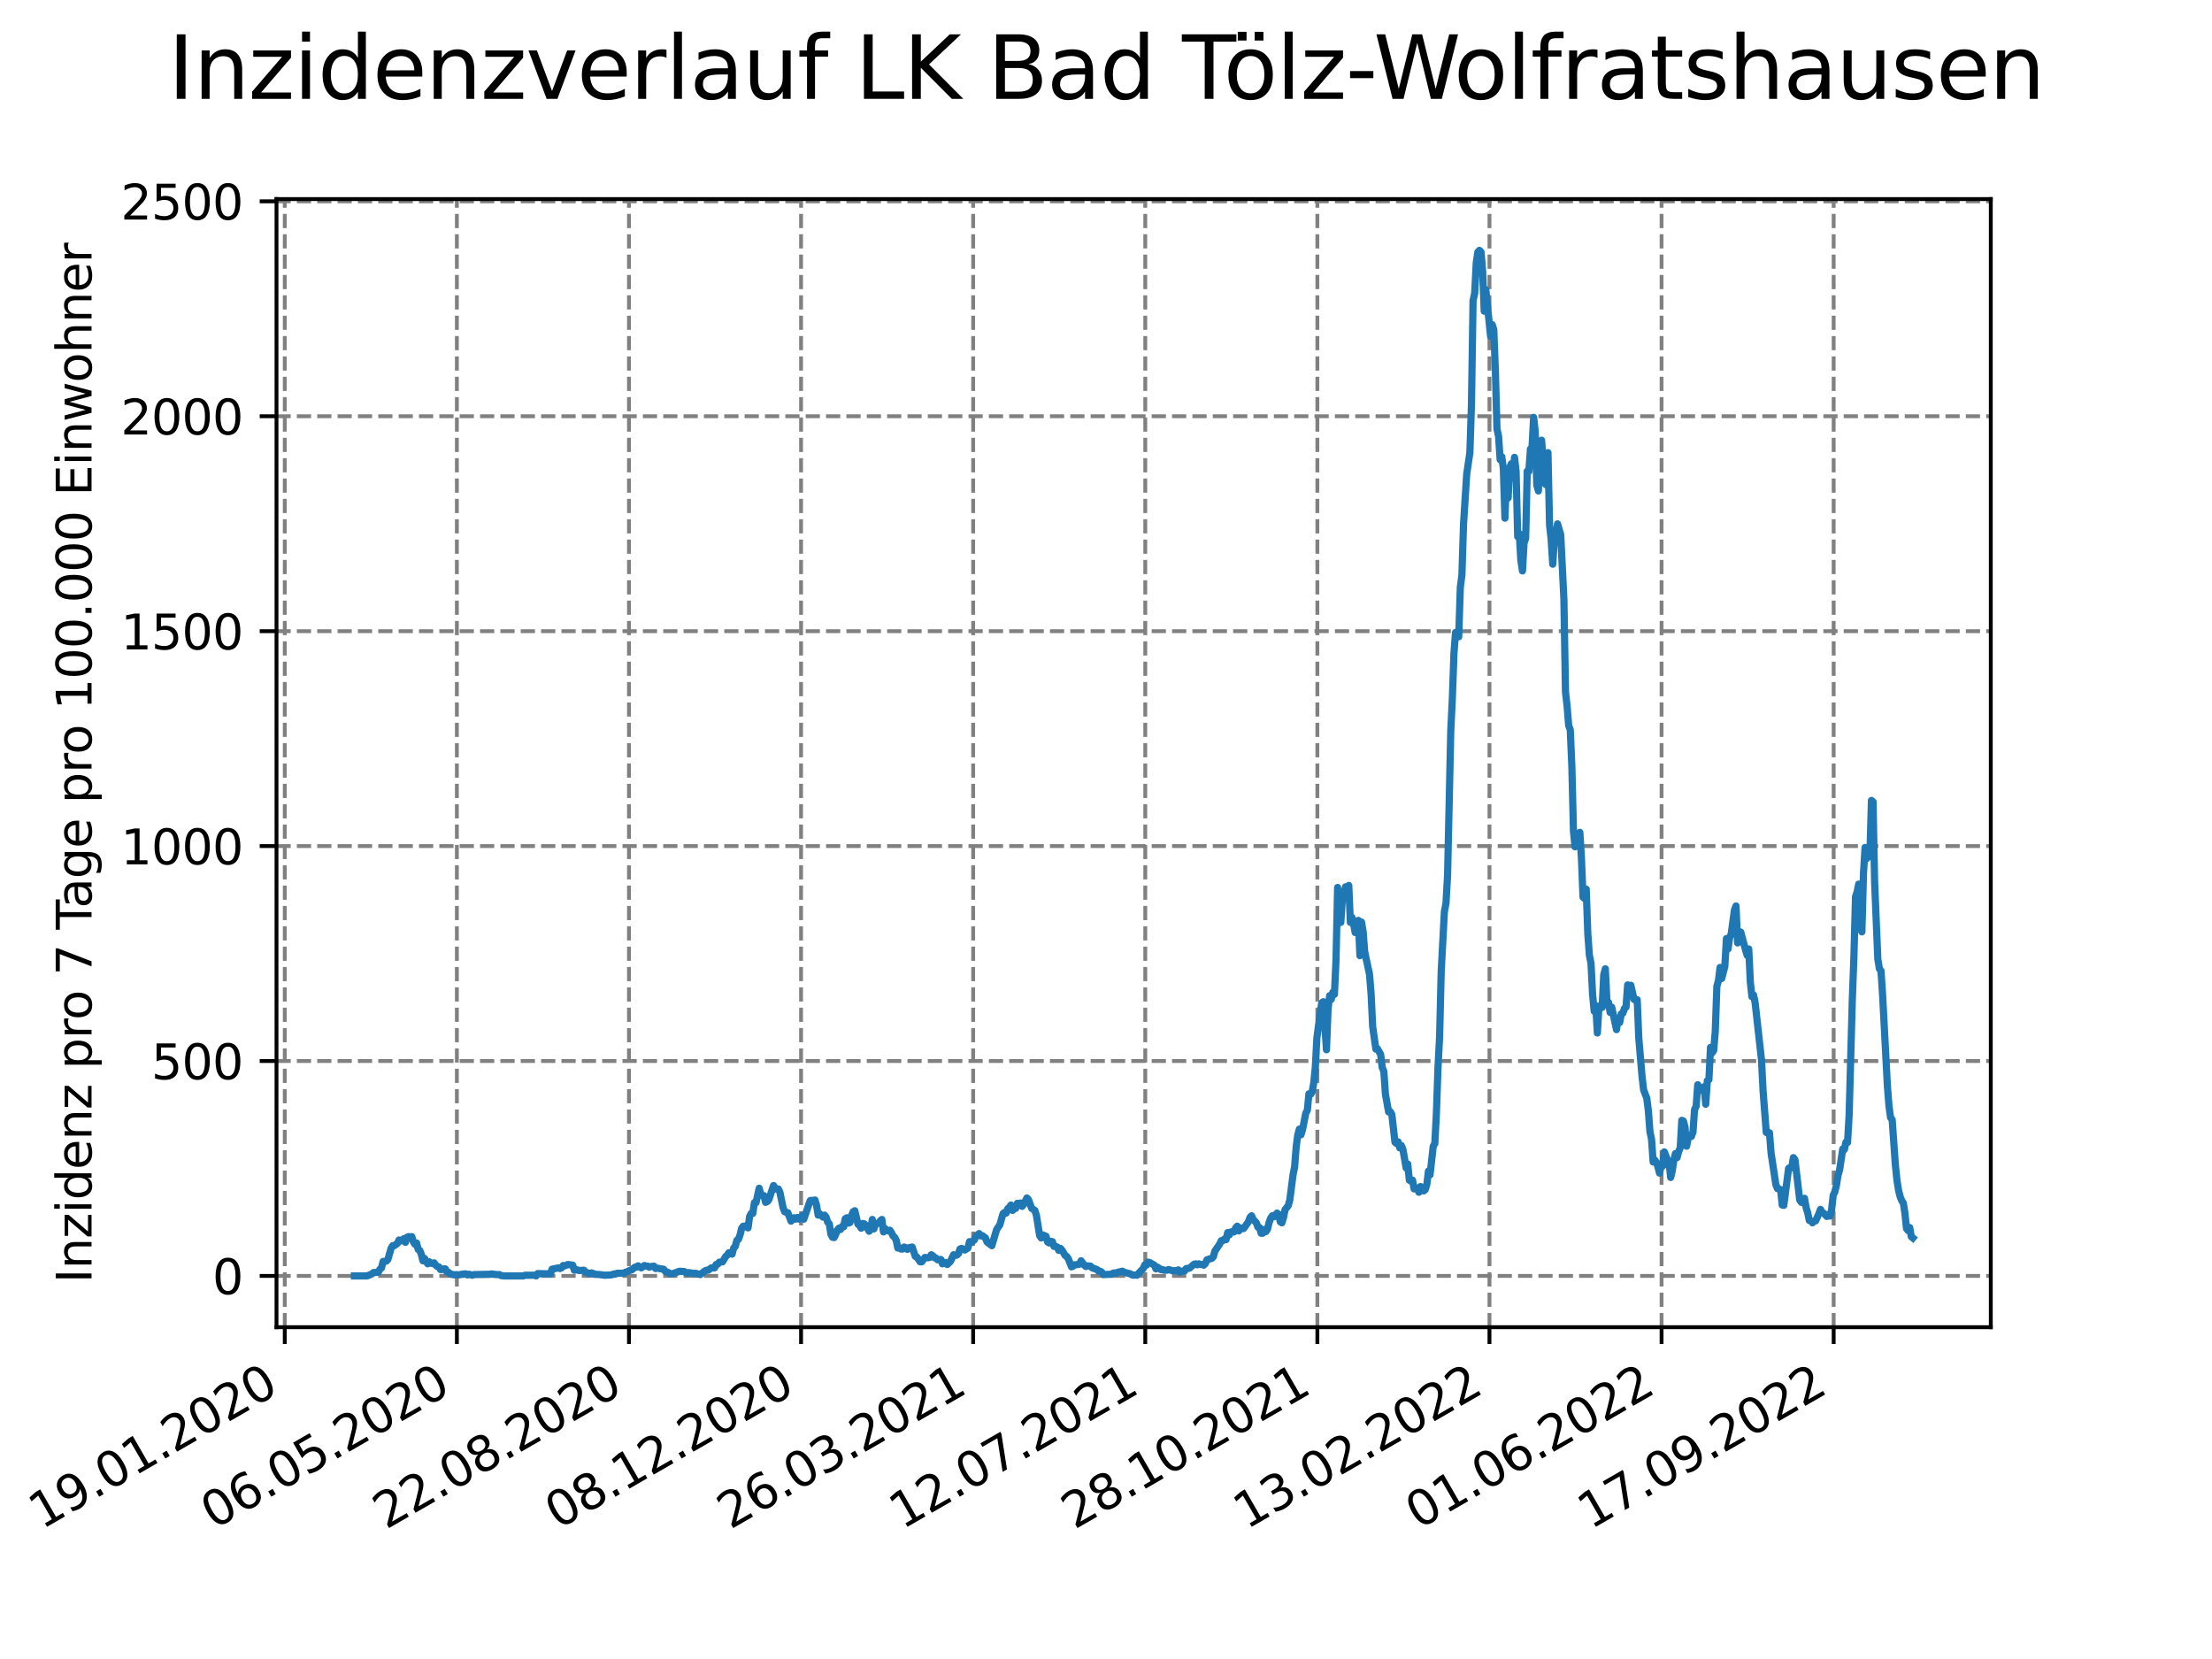 <?xml version="1.0" encoding="utf-8" standalone="no"?>
<!DOCTYPE svg PUBLIC "-//W3C//DTD SVG 1.1//EN"
  "http://www.w3.org/Graphics/SVG/1.1/DTD/svg11.dtd">
<svg xmlns:xlink="http://www.w3.org/1999/xlink" width="460.8pt" height="345.6pt" viewBox="0 0 460.8 345.6" xmlns="http://www.w3.org/2000/svg" version="1.1">
 <defs>
  <style type="text/css">*{stroke-linejoin: round; stroke-linecap: butt}</style>
 </defs>
 <g id="figure_1">
  <g id="patch_1">
   <path d="M 0 345.6 
L 460.8 345.6 
L 460.8 0 
L 0 0 
z
" style="fill: #ffffff"/>
  </g>
  <g id="axes_1">
   <g id="patch_2">
    <path d="M 57.6 276.48 
L 414.72 276.48 
L 414.72 41.472 
L 57.6 41.472 
z
" style="fill: #ffffff"/>
   </g>
   <g id="matplotlib.axis_1">
    <g id="xtick_1">
     <g id="line2d_1">
      <path d="M 59.323 276.48 
L 59.323 41.472 
" clip-path="url(#p0ad23a2f98)" style="fill: none; stroke-dasharray: 2.96,1.28; stroke-dashoffset: 0; stroke: #808080; stroke-width: 0.8"/>
     </g>
     <g id="line2d_2">
      <defs>
       <path id="mce2ed45aea" d="M 0 0 
L 0 3.5 
" style="stroke: #000000; stroke-width: 0.8"/>
      </defs>
      <g>
       <use xlink:href="#mce2ed45aea" x="59.323" y="276.48" style="stroke: #000000; stroke-width: 0.8"/>
      </g>
     </g>
     <g id="text_1">
      <!-- 19.01.2020 -->
      <g transform="translate(8.698 318.689) rotate(-30) scale(0.1 -0.1)">
       <defs>
        <path id="DejaVuSans-31" d="M 794 531 
L 1825 531 
L 1825 4091 
L 703 3866 
L 703 4441 
L 1819 4666 
L 2450 4666 
L 2450 531 
L 3481 531 
L 3481 0 
L 794 0 
L 794 531 
z
" transform="scale(0.016)"/>
        <path id="DejaVuSans-39" d="M 703 97 
L 703 672 
Q 941 559 1184 500 
Q 1428 441 1663 441 
Q 2288 441 2617 861 
Q 2947 1281 2994 2138 
Q 2813 1869 2534 1725 
Q 2256 1581 1919 1581 
Q 1219 1581 811 2004 
Q 403 2428 403 3163 
Q 403 3881 828 4315 
Q 1253 4750 1959 4750 
Q 2769 4750 3195 4129 
Q 3622 3509 3622 2328 
Q 3622 1225 3098 567 
Q 2575 -91 1691 -91 
Q 1453 -91 1209 -44 
Q 966 3 703 97 
z
M 1959 2075 
Q 2384 2075 2632 2365 
Q 2881 2656 2881 3163 
Q 2881 3666 2632 3958 
Q 2384 4250 1959 4250 
Q 1534 4250 1286 3958 
Q 1038 3666 1038 3163 
Q 1038 2656 1286 2365 
Q 1534 2075 1959 2075 
z
" transform="scale(0.016)"/>
        <path id="DejaVuSans-2e" d="M 684 794 
L 1344 794 
L 1344 0 
L 684 0 
L 684 794 
z
" transform="scale(0.016)"/>
        <path id="DejaVuSans-30" d="M 2034 4250 
Q 1547 4250 1301 3770 
Q 1056 3291 1056 2328 
Q 1056 1369 1301 889 
Q 1547 409 2034 409 
Q 2525 409 2770 889 
Q 3016 1369 3016 2328 
Q 3016 3291 2770 3770 
Q 2525 4250 2034 4250 
z
M 2034 4750 
Q 2819 4750 3233 4129 
Q 3647 3509 3647 2328 
Q 3647 1150 3233 529 
Q 2819 -91 2034 -91 
Q 1250 -91 836 529 
Q 422 1150 422 2328 
Q 422 3509 836 4129 
Q 1250 4750 2034 4750 
z
" transform="scale(0.016)"/>
        <path id="DejaVuSans-32" d="M 1228 531 
L 3431 531 
L 3431 0 
L 469 0 
L 469 531 
Q 828 903 1448 1529 
Q 2069 2156 2228 2338 
Q 2531 2678 2651 2914 
Q 2772 3150 2772 3378 
Q 2772 3750 2511 3984 
Q 2250 4219 1831 4219 
Q 1534 4219 1204 4116 
Q 875 4013 500 3803 
L 500 4441 
Q 881 4594 1212 4672 
Q 1544 4750 1819 4750 
Q 2544 4750 2975 4387 
Q 3406 4025 3406 3419 
Q 3406 3131 3298 2873 
Q 3191 2616 2906 2266 
Q 2828 2175 2409 1742 
Q 1991 1309 1228 531 
z
" transform="scale(0.016)"/>
       </defs>
       <use xlink:href="#DejaVuSans-31"/>
       <use xlink:href="#DejaVuSans-39" x="63.623"/>
       <use xlink:href="#DejaVuSans-2e" x="127.246"/>
       <use xlink:href="#DejaVuSans-30" x="159.033"/>
       <use xlink:href="#DejaVuSans-31" x="222.656"/>
       <use xlink:href="#DejaVuSans-2e" x="286.279"/>
       <use xlink:href="#DejaVuSans-32" x="318.066"/>
       <use xlink:href="#DejaVuSans-30" x="381.689"/>
       <use xlink:href="#DejaVuSans-32" x="445.312"/>
       <use xlink:href="#DejaVuSans-30" x="508.936"/>
      </g>
     </g>
    </g>
    <g id="xtick_2">
     <g id="line2d_3">
      <path d="M 95.175 276.48 
L 95.175 41.472 
" clip-path="url(#p0ad23a2f98)" style="fill: none; stroke-dasharray: 2.96,1.28; stroke-dashoffset: 0; stroke: #808080; stroke-width: 0.8"/>
     </g>
     <g id="line2d_4">
      <g>
       <use xlink:href="#mce2ed45aea" x="95.175" y="276.48" style="stroke: #000000; stroke-width: 0.8"/>
      </g>
     </g>
     <g id="text_2">
      <!-- 06.05.2020 -->
      <g transform="translate(44.55 318.689) rotate(-30) scale(0.1 -0.1)">
       <defs>
        <path id="DejaVuSans-36" d="M 2113 2584 
Q 1688 2584 1439 2293 
Q 1191 2003 1191 1497 
Q 1191 994 1439 701 
Q 1688 409 2113 409 
Q 2538 409 2786 701 
Q 3034 994 3034 1497 
Q 3034 2003 2786 2293 
Q 2538 2584 2113 2584 
z
M 3366 4563 
L 3366 3988 
Q 3128 4100 2886 4159 
Q 2644 4219 2406 4219 
Q 1781 4219 1451 3797 
Q 1122 3375 1075 2522 
Q 1259 2794 1537 2939 
Q 1816 3084 2150 3084 
Q 2853 3084 3261 2657 
Q 3669 2231 3669 1497 
Q 3669 778 3244 343 
Q 2819 -91 2113 -91 
Q 1303 -91 875 529 
Q 447 1150 447 2328 
Q 447 3434 972 4092 
Q 1497 4750 2381 4750 
Q 2619 4750 2861 4703 
Q 3103 4656 3366 4563 
z
" transform="scale(0.016)"/>
        <path id="DejaVuSans-35" d="M 691 4666 
L 3169 4666 
L 3169 4134 
L 1269 4134 
L 1269 2991 
Q 1406 3038 1543 3061 
Q 1681 3084 1819 3084 
Q 2600 3084 3056 2656 
Q 3513 2228 3513 1497 
Q 3513 744 3044 326 
Q 2575 -91 1722 -91 
Q 1428 -91 1123 -41 
Q 819 9 494 109 
L 494 744 
Q 775 591 1075 516 
Q 1375 441 1709 441 
Q 2250 441 2565 725 
Q 2881 1009 2881 1497 
Q 2881 1984 2565 2268 
Q 2250 2553 1709 2553 
Q 1456 2553 1204 2497 
Q 953 2441 691 2322 
L 691 4666 
z
" transform="scale(0.016)"/>
       </defs>
       <use xlink:href="#DejaVuSans-30"/>
       <use xlink:href="#DejaVuSans-36" x="63.623"/>
       <use xlink:href="#DejaVuSans-2e" x="127.246"/>
       <use xlink:href="#DejaVuSans-30" x="159.033"/>
       <use xlink:href="#DejaVuSans-35" x="222.656"/>
       <use xlink:href="#DejaVuSans-2e" x="286.279"/>
       <use xlink:href="#DejaVuSans-32" x="318.066"/>
       <use xlink:href="#DejaVuSans-30" x="381.689"/>
       <use xlink:href="#DejaVuSans-32" x="445.312"/>
       <use xlink:href="#DejaVuSans-30" x="508.936"/>
      </g>
     </g>
    </g>
    <g id="xtick_3">
     <g id="line2d_5">
      <path d="M 131.026 276.48 
L 131.026 41.472 
" clip-path="url(#p0ad23a2f98)" style="fill: none; stroke-dasharray: 2.96,1.28; stroke-dashoffset: 0; stroke: #808080; stroke-width: 0.8"/>
     </g>
     <g id="line2d_6">
      <g>
       <use xlink:href="#mce2ed45aea" x="131.026" y="276.48" style="stroke: #000000; stroke-width: 0.8"/>
      </g>
     </g>
     <g id="text_3">
      <!-- 22.08.2020 -->
      <g transform="translate(80.401 318.689) rotate(-30) scale(0.1 -0.1)">
       <defs>
        <path id="DejaVuSans-38" d="M 2034 2216 
Q 1584 2216 1326 1975 
Q 1069 1734 1069 1313 
Q 1069 891 1326 650 
Q 1584 409 2034 409 
Q 2484 409 2743 651 
Q 3003 894 3003 1313 
Q 3003 1734 2745 1975 
Q 2488 2216 2034 2216 
z
M 1403 2484 
Q 997 2584 770 2862 
Q 544 3141 544 3541 
Q 544 4100 942 4425 
Q 1341 4750 2034 4750 
Q 2731 4750 3128 4425 
Q 3525 4100 3525 3541 
Q 3525 3141 3298 2862 
Q 3072 2584 2669 2484 
Q 3125 2378 3379 2068 
Q 3634 1759 3634 1313 
Q 3634 634 3220 271 
Q 2806 -91 2034 -91 
Q 1263 -91 848 271 
Q 434 634 434 1313 
Q 434 1759 690 2068 
Q 947 2378 1403 2484 
z
M 1172 3481 
Q 1172 3119 1398 2916 
Q 1625 2713 2034 2713 
Q 2441 2713 2670 2916 
Q 2900 3119 2900 3481 
Q 2900 3844 2670 4047 
Q 2441 4250 2034 4250 
Q 1625 4250 1398 4047 
Q 1172 3844 1172 3481 
z
" transform="scale(0.016)"/>
       </defs>
       <use xlink:href="#DejaVuSans-32"/>
       <use xlink:href="#DejaVuSans-32" x="63.623"/>
       <use xlink:href="#DejaVuSans-2e" x="127.246"/>
       <use xlink:href="#DejaVuSans-30" x="159.033"/>
       <use xlink:href="#DejaVuSans-38" x="222.656"/>
       <use xlink:href="#DejaVuSans-2e" x="286.279"/>
       <use xlink:href="#DejaVuSans-32" x="318.066"/>
       <use xlink:href="#DejaVuSans-30" x="381.689"/>
       <use xlink:href="#DejaVuSans-32" x="445.312"/>
       <use xlink:href="#DejaVuSans-30" x="508.936"/>
      </g>
     </g>
    </g>
    <g id="xtick_4">
     <g id="line2d_7">
      <path d="M 166.878 276.48 
L 166.878 41.472 
" clip-path="url(#p0ad23a2f98)" style="fill: none; stroke-dasharray: 2.96,1.28; stroke-dashoffset: 0; stroke: #808080; stroke-width: 0.8"/>
     </g>
     <g id="line2d_8">
      <g>
       <use xlink:href="#mce2ed45aea" x="166.878" y="276.48" style="stroke: #000000; stroke-width: 0.8"/>
      </g>
     </g>
     <g id="text_4">
      <!-- 08.12.2020 -->
      <g transform="translate(116.252 318.689) rotate(-30) scale(0.1 -0.1)">
       <use xlink:href="#DejaVuSans-30"/>
       <use xlink:href="#DejaVuSans-38" x="63.623"/>
       <use xlink:href="#DejaVuSans-2e" x="127.246"/>
       <use xlink:href="#DejaVuSans-31" x="159.033"/>
       <use xlink:href="#DejaVuSans-32" x="222.656"/>
       <use xlink:href="#DejaVuSans-2e" x="286.279"/>
       <use xlink:href="#DejaVuSans-32" x="318.066"/>
       <use xlink:href="#DejaVuSans-30" x="381.689"/>
       <use xlink:href="#DejaVuSans-32" x="445.312"/>
       <use xlink:href="#DejaVuSans-30" x="508.936"/>
      </g>
     </g>
    </g>
    <g id="xtick_5">
     <g id="line2d_9">
      <path d="M 202.729 276.48 
L 202.729 41.472 
" clip-path="url(#p0ad23a2f98)" style="fill: none; stroke-dasharray: 2.96,1.28; stroke-dashoffset: 0; stroke: #808080; stroke-width: 0.8"/>
     </g>
     <g id="line2d_10">
      <g>
       <use xlink:href="#mce2ed45aea" x="202.729" y="276.48" style="stroke: #000000; stroke-width: 0.8"/>
      </g>
     </g>
     <g id="text_5">
      <!-- 26.03.2021 -->
      <g transform="translate(152.104 318.689) rotate(-30) scale(0.1 -0.1)">
       <defs>
        <path id="DejaVuSans-33" d="M 2597 2516 
Q 3050 2419 3304 2112 
Q 3559 1806 3559 1356 
Q 3559 666 3084 287 
Q 2609 -91 1734 -91 
Q 1441 -91 1130 -33 
Q 819 25 488 141 
L 488 750 
Q 750 597 1062 519 
Q 1375 441 1716 441 
Q 2309 441 2620 675 
Q 2931 909 2931 1356 
Q 2931 1769 2642 2001 
Q 2353 2234 1838 2234 
L 1294 2234 
L 1294 2753 
L 1863 2753 
Q 2328 2753 2575 2939 
Q 2822 3125 2822 3475 
Q 2822 3834 2567 4026 
Q 2313 4219 1838 4219 
Q 1578 4219 1281 4162 
Q 984 4106 628 3988 
L 628 4550 
Q 988 4650 1302 4700 
Q 1616 4750 1894 4750 
Q 2613 4750 3031 4423 
Q 3450 4097 3450 3541 
Q 3450 3153 3228 2886 
Q 3006 2619 2597 2516 
z
" transform="scale(0.016)"/>
       </defs>
       <use xlink:href="#DejaVuSans-32"/>
       <use xlink:href="#DejaVuSans-36" x="63.623"/>
       <use xlink:href="#DejaVuSans-2e" x="127.246"/>
       <use xlink:href="#DejaVuSans-30" x="159.033"/>
       <use xlink:href="#DejaVuSans-33" x="222.656"/>
       <use xlink:href="#DejaVuSans-2e" x="286.279"/>
       <use xlink:href="#DejaVuSans-32" x="318.066"/>
       <use xlink:href="#DejaVuSans-30" x="381.689"/>
       <use xlink:href="#DejaVuSans-32" x="445.312"/>
       <use xlink:href="#DejaVuSans-31" x="508.936"/>
      </g>
     </g>
    </g>
    <g id="xtick_6">
     <g id="line2d_11">
      <path d="M 238.581 276.48 
L 238.581 41.472 
" clip-path="url(#p0ad23a2f98)" style="fill: none; stroke-dasharray: 2.96,1.28; stroke-dashoffset: 0; stroke: #808080; stroke-width: 0.8"/>
     </g>
     <g id="line2d_12">
      <g>
       <use xlink:href="#mce2ed45aea" x="238.581" y="276.48" style="stroke: #000000; stroke-width: 0.8"/>
      </g>
     </g>
     <g id="text_6">
      <!-- 12.07.2021 -->
      <g transform="translate(187.955 318.689) rotate(-30) scale(0.1 -0.1)">
       <defs>
        <path id="DejaVuSans-37" d="M 525 4666 
L 3525 4666 
L 3525 4397 
L 1831 0 
L 1172 0 
L 2766 4134 
L 525 4134 
L 525 4666 
z
" transform="scale(0.016)"/>
       </defs>
       <use xlink:href="#DejaVuSans-31"/>
       <use xlink:href="#DejaVuSans-32" x="63.623"/>
       <use xlink:href="#DejaVuSans-2e" x="127.246"/>
       <use xlink:href="#DejaVuSans-30" x="159.033"/>
       <use xlink:href="#DejaVuSans-37" x="222.656"/>
       <use xlink:href="#DejaVuSans-2e" x="286.279"/>
       <use xlink:href="#DejaVuSans-32" x="318.066"/>
       <use xlink:href="#DejaVuSans-30" x="381.689"/>
       <use xlink:href="#DejaVuSans-32" x="445.312"/>
       <use xlink:href="#DejaVuSans-31" x="508.936"/>
      </g>
     </g>
    </g>
    <g id="xtick_7">
     <g id="line2d_13">
      <path d="M 274.432 276.48 
L 274.432 41.472 
" clip-path="url(#p0ad23a2f98)" style="fill: none; stroke-dasharray: 2.96,1.28; stroke-dashoffset: 0; stroke: #808080; stroke-width: 0.8"/>
     </g>
     <g id="line2d_14">
      <g>
       <use xlink:href="#mce2ed45aea" x="274.432" y="276.48" style="stroke: #000000; stroke-width: 0.8"/>
      </g>
     </g>
     <g id="text_7">
      <!-- 28.10.2021 -->
      <g transform="translate(223.807 318.689) rotate(-30) scale(0.1 -0.1)">
       <use xlink:href="#DejaVuSans-32"/>
       <use xlink:href="#DejaVuSans-38" x="63.623"/>
       <use xlink:href="#DejaVuSans-2e" x="127.246"/>
       <use xlink:href="#DejaVuSans-31" x="159.033"/>
       <use xlink:href="#DejaVuSans-30" x="222.656"/>
       <use xlink:href="#DejaVuSans-2e" x="286.279"/>
       <use xlink:href="#DejaVuSans-32" x="318.066"/>
       <use xlink:href="#DejaVuSans-30" x="381.689"/>
       <use xlink:href="#DejaVuSans-32" x="445.312"/>
       <use xlink:href="#DejaVuSans-31" x="508.936"/>
      </g>
     </g>
    </g>
    <g id="xtick_8">
     <g id="line2d_15">
      <path d="M 310.283 276.48 
L 310.283 41.472 
" clip-path="url(#p0ad23a2f98)" style="fill: none; stroke-dasharray: 2.96,1.28; stroke-dashoffset: 0; stroke: #808080; stroke-width: 0.8"/>
     </g>
     <g id="line2d_16">
      <g>
       <use xlink:href="#mce2ed45aea" x="310.283" y="276.48" style="stroke: #000000; stroke-width: 0.8"/>
      </g>
     </g>
     <g id="text_8">
      <!-- 13.02.2022 -->
      <g transform="translate(259.658 318.689) rotate(-30) scale(0.1 -0.1)">
       <use xlink:href="#DejaVuSans-31"/>
       <use xlink:href="#DejaVuSans-33" x="63.623"/>
       <use xlink:href="#DejaVuSans-2e" x="127.246"/>
       <use xlink:href="#DejaVuSans-30" x="159.033"/>
       <use xlink:href="#DejaVuSans-32" x="222.656"/>
       <use xlink:href="#DejaVuSans-2e" x="286.279"/>
       <use xlink:href="#DejaVuSans-32" x="318.066"/>
       <use xlink:href="#DejaVuSans-30" x="381.689"/>
       <use xlink:href="#DejaVuSans-32" x="445.312"/>
       <use xlink:href="#DejaVuSans-32" x="508.936"/>
      </g>
     </g>
    </g>
    <g id="xtick_9">
     <g id="line2d_17">
      <path d="M 346.135 276.48 
L 346.135 41.472 
" clip-path="url(#p0ad23a2f98)" style="fill: none; stroke-dasharray: 2.96,1.28; stroke-dashoffset: 0; stroke: #808080; stroke-width: 0.8"/>
     </g>
     <g id="line2d_18">
      <g>
       <use xlink:href="#mce2ed45aea" x="346.135" y="276.48" style="stroke: #000000; stroke-width: 0.8"/>
      </g>
     </g>
     <g id="text_9">
      <!-- 01.06.2022 -->
      <g transform="translate(295.51 318.689) rotate(-30) scale(0.1 -0.1)">
       <use xlink:href="#DejaVuSans-30"/>
       <use xlink:href="#DejaVuSans-31" x="63.623"/>
       <use xlink:href="#DejaVuSans-2e" x="127.246"/>
       <use xlink:href="#DejaVuSans-30" x="159.033"/>
       <use xlink:href="#DejaVuSans-36" x="222.656"/>
       <use xlink:href="#DejaVuSans-2e" x="286.279"/>
       <use xlink:href="#DejaVuSans-32" x="318.066"/>
       <use xlink:href="#DejaVuSans-30" x="381.689"/>
       <use xlink:href="#DejaVuSans-32" x="445.312"/>
       <use xlink:href="#DejaVuSans-32" x="508.936"/>
      </g>
     </g>
    </g>
    <g id="xtick_10">
     <g id="line2d_19">
      <path d="M 381.986 276.48 
L 381.986 41.472 
" clip-path="url(#p0ad23a2f98)" style="fill: none; stroke-dasharray: 2.96,1.28; stroke-dashoffset: 0; stroke: #808080; stroke-width: 0.8"/>
     </g>
     <g id="line2d_20">
      <g>
       <use xlink:href="#mce2ed45aea" x="381.986" y="276.48" style="stroke: #000000; stroke-width: 0.8"/>
      </g>
     </g>
     <g id="text_10">
      <!-- 17.09.2022 -->
      <g transform="translate(331.361 318.689) rotate(-30) scale(0.1 -0.1)">
       <use xlink:href="#DejaVuSans-31"/>
       <use xlink:href="#DejaVuSans-37" x="63.623"/>
       <use xlink:href="#DejaVuSans-2e" x="127.246"/>
       <use xlink:href="#DejaVuSans-30" x="159.033"/>
       <use xlink:href="#DejaVuSans-39" x="222.656"/>
       <use xlink:href="#DejaVuSans-2e" x="286.279"/>
       <use xlink:href="#DejaVuSans-32" x="318.066"/>
       <use xlink:href="#DejaVuSans-30" x="381.689"/>
       <use xlink:href="#DejaVuSans-32" x="445.312"/>
       <use xlink:href="#DejaVuSans-32" x="508.936"/>
      </g>
     </g>
    </g>
   </g>
   <g id="matplotlib.axis_2">
    <g id="ytick_1">
     <g id="line2d_21">
      <path d="M 57.6 265.798 
L 414.72 265.798 
" clip-path="url(#p0ad23a2f98)" style="fill: none; stroke-dasharray: 2.96,1.28; stroke-dashoffset: 0; stroke: #808080; stroke-width: 0.8"/>
     </g>
     <g id="line2d_22">
      <defs>
       <path id="m298a02adfa" d="M 0 0 
L -3.5 0 
" style="stroke: #000000; stroke-width: 0.8"/>
      </defs>
      <g>
       <use xlink:href="#m298a02adfa" x="57.6" y="265.798" style="stroke: #000000; stroke-width: 0.8"/>
      </g>
     </g>
     <g id="text_11">
      <!-- 0 -->
      <g transform="translate(44.237 269.597) scale(0.1 -0.1)">
       <use xlink:href="#DejaVuSans-30"/>
      </g>
     </g>
    </g>
    <g id="ytick_2">
     <g id="line2d_23">
      <path d="M 57.6 221.026 
L 414.72 221.026 
" clip-path="url(#p0ad23a2f98)" style="fill: none; stroke-dasharray: 2.96,1.28; stroke-dashoffset: 0; stroke: #808080; stroke-width: 0.8"/>
     </g>
     <g id="line2d_24">
      <g>
       <use xlink:href="#m298a02adfa" x="57.6" y="221.026" style="stroke: #000000; stroke-width: 0.8"/>
      </g>
     </g>
     <g id="text_12">
      <!-- 500 -->
      <g transform="translate(31.512 224.825) scale(0.1 -0.1)">
       <use xlink:href="#DejaVuSans-35"/>
       <use xlink:href="#DejaVuSans-30" x="63.623"/>
       <use xlink:href="#DejaVuSans-30" x="127.246"/>
      </g>
     </g>
    </g>
    <g id="ytick_3">
     <g id="line2d_25">
      <path d="M 57.6 176.254 
L 414.72 176.254 
" clip-path="url(#p0ad23a2f98)" style="fill: none; stroke-dasharray: 2.96,1.28; stroke-dashoffset: 0; stroke: #808080; stroke-width: 0.8"/>
     </g>
     <g id="line2d_26">
      <g>
       <use xlink:href="#m298a02adfa" x="57.6" y="176.254" style="stroke: #000000; stroke-width: 0.8"/>
      </g>
     </g>
     <g id="text_13">
      <!-- 1000 -->
      <g transform="translate(25.15 180.054) scale(0.1 -0.1)">
       <use xlink:href="#DejaVuSans-31"/>
       <use xlink:href="#DejaVuSans-30" x="63.623"/>
       <use xlink:href="#DejaVuSans-30" x="127.246"/>
       <use xlink:href="#DejaVuSans-30" x="190.869"/>
      </g>
     </g>
    </g>
    <g id="ytick_4">
     <g id="line2d_27">
      <path d="M 57.6 131.483 
L 414.72 131.483 
" clip-path="url(#p0ad23a2f98)" style="fill: none; stroke-dasharray: 2.96,1.28; stroke-dashoffset: 0; stroke: #808080; stroke-width: 0.8"/>
     </g>
     <g id="line2d_28">
      <g>
       <use xlink:href="#m298a02adfa" x="57.6" y="131.483" style="stroke: #000000; stroke-width: 0.8"/>
      </g>
     </g>
     <g id="text_14">
      <!-- 1500 -->
      <g transform="translate(25.15 135.282) scale(0.1 -0.1)">
       <use xlink:href="#DejaVuSans-31"/>
       <use xlink:href="#DejaVuSans-35" x="63.623"/>
       <use xlink:href="#DejaVuSans-30" x="127.246"/>
       <use xlink:href="#DejaVuSans-30" x="190.869"/>
      </g>
     </g>
    </g>
    <g id="ytick_5">
     <g id="line2d_29">
      <path d="M 57.6 86.711 
L 414.72 86.711 
" clip-path="url(#p0ad23a2f98)" style="fill: none; stroke-dasharray: 2.96,1.28; stroke-dashoffset: 0; stroke: #808080; stroke-width: 0.8"/>
     </g>
     <g id="line2d_30">
      <g>
       <use xlink:href="#m298a02adfa" x="57.6" y="86.711" style="stroke: #000000; stroke-width: 0.8"/>
      </g>
     </g>
     <g id="text_15">
      <!-- 2000 -->
      <g transform="translate(25.15 90.51) scale(0.1 -0.1)">
       <use xlink:href="#DejaVuSans-32"/>
       <use xlink:href="#DejaVuSans-30" x="63.623"/>
       <use xlink:href="#DejaVuSans-30" x="127.246"/>
       <use xlink:href="#DejaVuSans-30" x="190.869"/>
      </g>
     </g>
    </g>
    <g id="ytick_6">
     <g id="line2d_31">
      <path d="M 57.6 41.939 
L 414.72 41.939 
" clip-path="url(#p0ad23a2f98)" style="fill: none; stroke-dasharray: 2.96,1.28; stroke-dashoffset: 0; stroke: #808080; stroke-width: 0.8"/>
     </g>
     <g id="line2d_32">
      <g>
       <use xlink:href="#m298a02adfa" x="57.6" y="41.939" style="stroke: #000000; stroke-width: 0.8"/>
      </g>
     </g>
     <g id="text_16">
      <!-- 2500 -->
      <g transform="translate(25.15 45.738) scale(0.1 -0.1)">
       <use xlink:href="#DejaVuSans-32"/>
       <use xlink:href="#DejaVuSans-35" x="63.623"/>
       <use xlink:href="#DejaVuSans-30" x="127.246"/>
       <use xlink:href="#DejaVuSans-30" x="190.869"/>
      </g>
     </g>
    </g>
    <g id="text_17">
     <!-- Inzidenz pro 7 Tage pro 100.000 Einwohner -->
     <g transform="translate(19.07 267.301) rotate(-90) scale(0.1 -0.1)">
      <defs>
       <path id="DejaVuSans-49" d="M 628 4666 
L 1259 4666 
L 1259 0 
L 628 0 
L 628 4666 
z
" transform="scale(0.016)"/>
       <path id="DejaVuSans-6e" d="M 3513 2113 
L 3513 0 
L 2938 0 
L 2938 2094 
Q 2938 2591 2744 2837 
Q 2550 3084 2163 3084 
Q 1697 3084 1428 2787 
Q 1159 2491 1159 1978 
L 1159 0 
L 581 0 
L 581 3500 
L 1159 3500 
L 1159 2956 
Q 1366 3272 1645 3428 
Q 1925 3584 2291 3584 
Q 2894 3584 3203 3211 
Q 3513 2838 3513 2113 
z
" transform="scale(0.016)"/>
       <path id="DejaVuSans-7a" d="M 353 3500 
L 3084 3500 
L 3084 2975 
L 922 459 
L 3084 459 
L 3084 0 
L 275 0 
L 275 525 
L 2438 3041 
L 353 3041 
L 353 3500 
z
" transform="scale(0.016)"/>
       <path id="DejaVuSans-69" d="M 603 3500 
L 1178 3500 
L 1178 0 
L 603 0 
L 603 3500 
z
M 603 4863 
L 1178 4863 
L 1178 4134 
L 603 4134 
L 603 4863 
z
" transform="scale(0.016)"/>
       <path id="DejaVuSans-64" d="M 2906 2969 
L 2906 4863 
L 3481 4863 
L 3481 0 
L 2906 0 
L 2906 525 
Q 2725 213 2448 61 
Q 2172 -91 1784 -91 
Q 1150 -91 751 415 
Q 353 922 353 1747 
Q 353 2572 751 3078 
Q 1150 3584 1784 3584 
Q 2172 3584 2448 3432 
Q 2725 3281 2906 2969 
z
M 947 1747 
Q 947 1113 1208 752 
Q 1469 391 1925 391 
Q 2381 391 2643 752 
Q 2906 1113 2906 1747 
Q 2906 2381 2643 2742 
Q 2381 3103 1925 3103 
Q 1469 3103 1208 2742 
Q 947 2381 947 1747 
z
" transform="scale(0.016)"/>
       <path id="DejaVuSans-65" d="M 3597 1894 
L 3597 1613 
L 953 1613 
Q 991 1019 1311 708 
Q 1631 397 2203 397 
Q 2534 397 2845 478 
Q 3156 559 3463 722 
L 3463 178 
Q 3153 47 2828 -22 
Q 2503 -91 2169 -91 
Q 1331 -91 842 396 
Q 353 884 353 1716 
Q 353 2575 817 3079 
Q 1281 3584 2069 3584 
Q 2775 3584 3186 3129 
Q 3597 2675 3597 1894 
z
M 3022 2063 
Q 3016 2534 2758 2815 
Q 2500 3097 2075 3097 
Q 1594 3097 1305 2825 
Q 1016 2553 972 2059 
L 3022 2063 
z
" transform="scale(0.016)"/>
       <path id="DejaVuSans-20" transform="scale(0.016)"/>
       <path id="DejaVuSans-70" d="M 1159 525 
L 1159 -1331 
L 581 -1331 
L 581 3500 
L 1159 3500 
L 1159 2969 
Q 1341 3281 1617 3432 
Q 1894 3584 2278 3584 
Q 2916 3584 3314 3078 
Q 3713 2572 3713 1747 
Q 3713 922 3314 415 
Q 2916 -91 2278 -91 
Q 1894 -91 1617 61 
Q 1341 213 1159 525 
z
M 3116 1747 
Q 3116 2381 2855 2742 
Q 2594 3103 2138 3103 
Q 1681 3103 1420 2742 
Q 1159 2381 1159 1747 
Q 1159 1113 1420 752 
Q 1681 391 2138 391 
Q 2594 391 2855 752 
Q 3116 1113 3116 1747 
z
" transform="scale(0.016)"/>
       <path id="DejaVuSans-72" d="M 2631 2963 
Q 2534 3019 2420 3045 
Q 2306 3072 2169 3072 
Q 1681 3072 1420 2755 
Q 1159 2438 1159 1844 
L 1159 0 
L 581 0 
L 581 3500 
L 1159 3500 
L 1159 2956 
Q 1341 3275 1631 3429 
Q 1922 3584 2338 3584 
Q 2397 3584 2469 3576 
Q 2541 3569 2628 3553 
L 2631 2963 
z
" transform="scale(0.016)"/>
       <path id="DejaVuSans-6f" d="M 1959 3097 
Q 1497 3097 1228 2736 
Q 959 2375 959 1747 
Q 959 1119 1226 758 
Q 1494 397 1959 397 
Q 2419 397 2687 759 
Q 2956 1122 2956 1747 
Q 2956 2369 2687 2733 
Q 2419 3097 1959 3097 
z
M 1959 3584 
Q 2709 3584 3137 3096 
Q 3566 2609 3566 1747 
Q 3566 888 3137 398 
Q 2709 -91 1959 -91 
Q 1206 -91 779 398 
Q 353 888 353 1747 
Q 353 2609 779 3096 
Q 1206 3584 1959 3584 
z
" transform="scale(0.016)"/>
       <path id="DejaVuSans-54" d="M -19 4666 
L 3928 4666 
L 3928 4134 
L 2272 4134 
L 2272 0 
L 1638 0 
L 1638 4134 
L -19 4134 
L -19 4666 
z
" transform="scale(0.016)"/>
       <path id="DejaVuSans-61" d="M 2194 1759 
Q 1497 1759 1228 1600 
Q 959 1441 959 1056 
Q 959 750 1161 570 
Q 1363 391 1709 391 
Q 2188 391 2477 730 
Q 2766 1069 2766 1631 
L 2766 1759 
L 2194 1759 
z
M 3341 1997 
L 3341 0 
L 2766 0 
L 2766 531 
Q 2569 213 2275 61 
Q 1981 -91 1556 -91 
Q 1019 -91 701 211 
Q 384 513 384 1019 
Q 384 1609 779 1909 
Q 1175 2209 1959 2209 
L 2766 2209 
L 2766 2266 
Q 2766 2663 2505 2880 
Q 2244 3097 1772 3097 
Q 1472 3097 1187 3025 
Q 903 2953 641 2809 
L 641 3341 
Q 956 3463 1253 3523 
Q 1550 3584 1831 3584 
Q 2591 3584 2966 3190 
Q 3341 2797 3341 1997 
z
" transform="scale(0.016)"/>
       <path id="DejaVuSans-67" d="M 2906 1791 
Q 2906 2416 2648 2759 
Q 2391 3103 1925 3103 
Q 1463 3103 1205 2759 
Q 947 2416 947 1791 
Q 947 1169 1205 825 
Q 1463 481 1925 481 
Q 2391 481 2648 825 
Q 2906 1169 2906 1791 
z
M 3481 434 
Q 3481 -459 3084 -895 
Q 2688 -1331 1869 -1331 
Q 1566 -1331 1297 -1286 
Q 1028 -1241 775 -1147 
L 775 -588 
Q 1028 -725 1275 -790 
Q 1522 -856 1778 -856 
Q 2344 -856 2625 -561 
Q 2906 -266 2906 331 
L 2906 616 
Q 2728 306 2450 153 
Q 2172 0 1784 0 
Q 1141 0 747 490 
Q 353 981 353 1791 
Q 353 2603 747 3093 
Q 1141 3584 1784 3584 
Q 2172 3584 2450 3431 
Q 2728 3278 2906 2969 
L 2906 3500 
L 3481 3500 
L 3481 434 
z
" transform="scale(0.016)"/>
       <path id="DejaVuSans-45" d="M 628 4666 
L 3578 4666 
L 3578 4134 
L 1259 4134 
L 1259 2753 
L 3481 2753 
L 3481 2222 
L 1259 2222 
L 1259 531 
L 3634 531 
L 3634 0 
L 628 0 
L 628 4666 
z
" transform="scale(0.016)"/>
       <path id="DejaVuSans-77" d="M 269 3500 
L 844 3500 
L 1563 769 
L 2278 3500 
L 2956 3500 
L 3675 769 
L 4391 3500 
L 4966 3500 
L 4050 0 
L 3372 0 
L 2619 2869 
L 1863 0 
L 1184 0 
L 269 3500 
z
" transform="scale(0.016)"/>
       <path id="DejaVuSans-68" d="M 3513 2113 
L 3513 0 
L 2938 0 
L 2938 2094 
Q 2938 2591 2744 2837 
Q 2550 3084 2163 3084 
Q 1697 3084 1428 2787 
Q 1159 2491 1159 1978 
L 1159 0 
L 581 0 
L 581 4863 
L 1159 4863 
L 1159 2956 
Q 1366 3272 1645 3428 
Q 1925 3584 2291 3584 
Q 2894 3584 3203 3211 
Q 3513 2838 3513 2113 
z
" transform="scale(0.016)"/>
      </defs>
      <use xlink:href="#DejaVuSans-49"/>
      <use xlink:href="#DejaVuSans-6e" x="29.492"/>
      <use xlink:href="#DejaVuSans-7a" x="92.871"/>
      <use xlink:href="#DejaVuSans-69" x="145.361"/>
      <use xlink:href="#DejaVuSans-64" x="173.145"/>
      <use xlink:href="#DejaVuSans-65" x="236.621"/>
      <use xlink:href="#DejaVuSans-6e" x="298.145"/>
      <use xlink:href="#DejaVuSans-7a" x="361.523"/>
      <use xlink:href="#DejaVuSans-20" x="414.014"/>
      <use xlink:href="#DejaVuSans-70" x="445.801"/>
      <use xlink:href="#DejaVuSans-72" x="509.277"/>
      <use xlink:href="#DejaVuSans-6f" x="548.141"/>
      <use xlink:href="#DejaVuSans-20" x="609.322"/>
      <use xlink:href="#DejaVuSans-37" x="641.109"/>
      <use xlink:href="#DejaVuSans-20" x="704.732"/>
      <use xlink:href="#DejaVuSans-54" x="736.52"/>
      <use xlink:href="#DejaVuSans-61" x="781.104"/>
      <use xlink:href="#DejaVuSans-67" x="842.383"/>
      <use xlink:href="#DejaVuSans-65" x="905.859"/>
      <use xlink:href="#DejaVuSans-20" x="967.383"/>
      <use xlink:href="#DejaVuSans-70" x="999.17"/>
      <use xlink:href="#DejaVuSans-72" x="1062.646"/>
      <use xlink:href="#DejaVuSans-6f" x="1101.51"/>
      <use xlink:href="#DejaVuSans-20" x="1162.691"/>
      <use xlink:href="#DejaVuSans-31" x="1194.479"/>
      <use xlink:href="#DejaVuSans-30" x="1258.102"/>
      <use xlink:href="#DejaVuSans-30" x="1321.725"/>
      <use xlink:href="#DejaVuSans-2e" x="1385.348"/>
      <use xlink:href="#DejaVuSans-30" x="1417.135"/>
      <use xlink:href="#DejaVuSans-30" x="1480.758"/>
      <use xlink:href="#DejaVuSans-30" x="1544.381"/>
      <use xlink:href="#DejaVuSans-20" x="1608.004"/>
      <use xlink:href="#DejaVuSans-45" x="1639.791"/>
      <use xlink:href="#DejaVuSans-69" x="1702.975"/>
      <use xlink:href="#DejaVuSans-6e" x="1730.758"/>
      <use xlink:href="#DejaVuSans-77" x="1794.137"/>
      <use xlink:href="#DejaVuSans-6f" x="1875.924"/>
      <use xlink:href="#DejaVuSans-68" x="1937.105"/>
      <use xlink:href="#DejaVuSans-6e" x="2000.484"/>
      <use xlink:href="#DejaVuSans-65" x="2063.863"/>
      <use xlink:href="#DejaVuSans-72" x="2125.387"/>
     </g>
    </g>
   </g>
   <g id="line2d_33">
    <path d="M 73.833 265.798 
L 76.488 265.798 
L 77.484 265.378 
L 77.816 265.098 
L 78.812 265.028 
L 79.144 264.398 
L 79.476 264.118 
L 79.808 262.788 
L 80.472 262.718 
L 80.804 262.368 
L 81.468 260.058 
L 81.8 259.498 
L 82.132 259.498 
L 82.796 259.008 
L 83.128 258.308 
L 83.459 258.518 
L 83.791 258.448 
L 84.123 258.028 
L 84.455 258.798 
L 84.787 257.748 
L 85.119 257.608 
L 85.451 257.818 
L 85.783 257.608 
L 86.115 258.728 
L 86.447 259.218 
L 86.779 258.938 
L 87.111 260.268 
L 87.443 260.478 
L 87.775 261.318 
L 88.107 262.648 
L 88.439 262.158 
L 89.103 263.278 
L 89.435 262.858 
L 89.767 263.138 
L 90.099 263.208 
L 90.431 263.068 
L 90.763 263.558 
L 91.095 263.838 
L 91.426 263.908 
L 91.758 264.468 
L 92.09 264.468 
L 92.422 264.328 
L 92.754 264.328 
L 93.086 264.958 
L 93.418 265.028 
L 93.75 265.378 
L 94.746 265.588 
L 95.078 265.518 
L 95.41 265.588 
L 96.738 265.378 
L 97.07 265.378 
L 97.402 265.588 
L 97.734 265.448 
L 98.398 265.658 
L 98.73 265.518 
L 102.049 265.448 
L 102.381 265.378 
L 103.377 265.518 
L 104.041 265.518 
L 104.373 265.728 
L 105.037 265.798 
L 109.02 265.798 
L 109.352 265.658 
L 111.344 265.658 
L 111.676 265.798 
L 112.008 265.308 
L 114.664 265.378 
L 114.995 264.398 
L 116.323 264.118 
L 116.655 264.258 
L 116.987 264.118 
L 117.319 263.628 
L 117.651 263.698 
L 118.315 263.418 
L 119.311 263.558 
L 119.643 264.608 
L 120.307 264.538 
L 120.639 264.678 
L 121.635 264.608 
L 121.967 265.028 
L 122.299 265.098 
L 122.63 265.308 
L 123.294 265.168 
L 123.958 265.448 
L 124.954 265.518 
L 125.95 265.658 
L 127.278 265.588 
L 127.942 265.378 
L 128.274 265.378 
L 128.606 265.238 
L 129.934 265.238 
L 130.266 265.028 
L 130.597 264.958 
L 131.261 264.608 
L 131.593 264.538 
L 132.257 263.978 
L 132.589 263.978 
L 132.921 263.698 
L 133.585 264.118 
L 134.249 263.628 
L 134.581 263.768 
L 134.913 263.768 
L 135.245 263.978 
L 135.577 263.838 
L 136.241 263.768 
L 136.573 264.258 
L 136.905 264.188 
L 138.233 264.398 
L 138.564 264.818 
L 139.228 265.098 
L 139.56 265.378 
L 140.224 265.308 
L 141.552 264.818 
L 142.548 264.888 
L 143.212 265.238 
L 143.544 265.098 
L 144.54 265.308 
L 144.872 265.238 
L 145.868 265.518 
L 146.863 264.748 
L 147.195 264.608 
L 147.527 264.608 
L 148.191 264.118 
L 148.855 264.118 
L 149.187 263.418 
L 149.519 263.348 
L 149.851 262.928 
L 150.515 262.858 
L 151.179 261.738 
L 151.511 261.458 
L 151.843 260.968 
L 152.507 261.248 
L 152.839 259.988 
L 153.171 259.638 
L 153.503 258.378 
L 153.835 258.168 
L 154.166 257.258 
L 154.498 255.858 
L 154.83 255.438 
L 155.162 255.578 
L 155.494 255.298 
L 155.826 255.788 
L 156.158 253.408 
L 156.49 252.778 
L 156.822 252.778 
L 157.154 250.538 
L 157.486 250.538 
L 158.15 247.528 
L 158.482 248.788 
L 158.814 249.068 
L 159.146 249.068 
L 159.478 250.468 
L 159.81 250.328 
L 160.142 249.978 
L 161.138 246.967 
L 161.47 247.458 
L 161.801 247.738 
L 162.133 247.668 
L 162.465 248.368 
L 163.129 251.588 
L 163.461 252.428 
L 164.125 252.638 
L 164.789 254.388 
L 165.453 253.688 
L 165.785 253.968 
L 166.117 253.618 
L 166.449 253.968 
L 167.113 253.268 
L 167.445 253.968 
L 168.773 250.118 
L 169.105 250.048 
L 169.437 250.118 
L 169.768 249.978 
L 170.1 251.098 
L 170.432 253.128 
L 170.764 252.848 
L 171.428 253.548 
L 171.76 253.128 
L 172.092 253.548 
L 172.424 254.598 
L 172.756 254.948 
L 173.088 257.118 
L 173.42 257.748 
L 173.752 257.818 
L 174.084 257.188 
L 174.416 256.278 
L 174.748 255.858 
L 175.08 256.138 
L 175.412 255.508 
L 175.744 255.578 
L 176.076 253.898 
L 176.408 253.688 
L 176.74 254.808 
L 177.072 254.668 
L 177.404 253.198 
L 177.735 252.428 
L 178.067 252.218 
L 178.731 255.018 
L 179.063 255.298 
L 179.395 255.858 
L 179.727 254.878 
L 180.059 254.948 
L 180.391 255.298 
L 181.055 256.488 
L 181.387 256.138 
L 181.719 254.038 
L 182.051 255.998 
L 182.383 254.948 
L 183.047 254.808 
L 183.379 254.318 
L 183.711 254.038 
L 184.043 256.628 
L 184.375 255.928 
L 184.707 256.278 
L 185.039 256.418 
L 185.37 256.278 
L 185.702 256.768 
L 186.034 257.468 
L 186.366 257.748 
L 186.698 258.378 
L 187.03 259.988 
L 187.362 259.918 
L 187.694 260.198 
L 188.026 260.198 
L 188.358 259.778 
L 188.69 259.918 
L 189.022 260.268 
L 189.354 259.918 
L 190.018 259.778 
L 190.682 261.738 
L 191.014 261.878 
L 191.678 262.858 
L 192.01 262.858 
L 192.674 261.948 
L 193.337 262.018 
L 193.669 261.948 
L 194.001 261.388 
L 194.333 261.598 
L 194.665 262.018 
L 194.997 262.088 
L 195.329 262.438 
L 195.993 262.368 
L 196.325 263.278 
L 196.657 262.998 
L 196.989 262.998 
L 197.321 263.418 
L 197.985 262.788 
L 198.649 261.388 
L 198.981 261.528 
L 199.313 261.458 
L 199.645 261.178 
L 199.977 260.198 
L 200.309 260.058 
L 200.972 260.408 
L 201.636 259.988 
L 201.968 258.658 
L 202.3 258.798 
L 202.964 258.308 
L 203.296 257.538 
L 203.96 256.978 
L 204.292 257.468 
L 204.624 257.398 
L 205.288 257.888 
L 205.62 258.728 
L 206.616 259.498 
L 207.612 256.138 
L 208.276 255.158 
L 208.939 252.848 
L 209.271 252.568 
L 209.603 252.708 
L 209.935 251.798 
L 210.267 251.518 
L 210.599 251.028 
L 210.931 252.148 
L 211.263 251.308 
L 211.595 251.728 
L 211.927 250.678 
L 212.259 251.028 
L 212.591 250.608 
L 212.923 251.308 
L 213.255 250.888 
L 213.919 249.558 
L 214.251 249.908 
L 214.915 251.728 
L 215.579 252.148 
L 215.911 253.198 
L 216.575 257.398 
L 216.906 257.888 
L 217.238 257.258 
L 217.902 257.538 
L 218.234 258.728 
L 218.566 258.938 
L 218.898 258.588 
L 219.23 258.658 
L 219.562 259.638 
L 219.894 259.638 
L 220.226 259.778 
L 220.558 260.478 
L 220.89 260.058 
L 221.222 260.408 
L 221.886 261.528 
L 222.218 261.738 
L 222.55 262.228 
L 223.214 263.908 
L 223.546 263.768 
L 223.878 263.488 
L 224.541 263.418 
L 224.873 263.348 
L 225.205 262.648 
L 225.869 263.558 
L 226.201 263.838 
L 226.533 263.698 
L 227.197 263.768 
L 227.529 264.118 
L 228.525 264.468 
L 228.857 264.818 
L 229.189 264.818 
L 229.521 265.028 
L 229.853 265.518 
L 231.513 265.448 
L 231.845 265.238 
L 232.177 265.168 
L 232.508 265.238 
L 232.84 265.028 
L 233.836 264.818 
L 234.168 265.028 
L 235.496 265.378 
L 235.828 265.588 
L 236.16 265.658 
L 236.492 265.588 
L 236.824 265.658 
L 237.488 264.958 
L 238.152 264.258 
L 238.484 263.488 
L 238.816 263.558 
L 239.148 262.928 
L 239.48 262.998 
L 240.475 263.558 
L 240.807 264.328 
L 241.139 263.978 
L 241.803 264.468 
L 242.135 264.468 
L 242.467 264.608 
L 243.131 264.608 
L 243.463 264.468 
L 244.127 264.678 
L 244.459 264.748 
L 244.791 264.678 
L 245.123 264.748 
L 245.455 264.538 
L 245.787 265.028 
L 246.451 264.748 
L 246.783 264.748 
L 247.115 264.258 
L 247.779 264.188 
L 248.774 263.348 
L 249.106 263.278 
L 249.438 263.488 
L 249.77 263.278 
L 250.102 263.418 
L 250.434 263.418 
L 250.766 263.558 
L 251.098 263.208 
L 251.43 262.438 
L 252.094 262.228 
L 252.426 262.158 
L 252.758 261.808 
L 253.09 260.618 
L 254.086 259.148 
L 254.418 258.448 
L 254.75 258.448 
L 255.082 258.098 
L 255.414 258.238 
L 255.745 256.768 
L 256.077 257.258 
L 256.409 256.628 
L 257.073 256.628 
L 257.405 255.788 
L 257.737 255.438 
L 258.069 256.418 
L 258.401 255.788 
L 258.733 255.928 
L 259.065 255.928 
L 260.061 254.528 
L 260.393 253.618 
L 260.725 253.268 
L 261.057 254.038 
L 261.721 254.738 
L 262.053 255.648 
L 262.385 255.718 
L 262.717 256.908 
L 263.049 256.908 
L 263.381 256.138 
L 263.712 256.558 
L 264.044 256.068 
L 264.376 254.668 
L 264.708 253.758 
L 265.04 253.268 
L 265.372 253.478 
L 266.036 252.708 
L 266.368 252.988 
L 266.7 254.528 
L 267.032 254.738 
L 267.364 253.688 
L 267.696 252.008 
L 268.36 251.168 
L 268.692 249.978 
L 269.356 244.797 
L 269.688 243.117 
L 270.02 238.917 
L 270.352 236.397 
L 270.684 235.207 
L 271.016 236.397 
L 271.348 235.277 
L 272.011 231.917 
L 272.343 231.287 
L 272.675 227.857 
L 273.007 227.997 
L 273.339 227.507 
L 273.671 225.617 
L 274.003 222.397 
L 274.335 216.167 
L 274.999 211.267 
L 275.331 208.957 
L 275.663 208.677 
L 276.327 218.687 
L 276.659 210.217 
L 276.991 207.417 
L 277.323 208.187 
L 277.655 206.717 
L 277.987 207.137 
L 278.319 199.927 
L 278.651 184.876 
L 278.983 189.847 
L 279.314 192.157 
L 279.646 187.186 
L 280.31 184.736 
L 280.642 186.346 
L 280.974 184.456 
L 281.306 192.157 
L 281.638 191.107 
L 281.97 192.437 
L 282.302 194.257 
L 282.634 193.347 
L 282.966 191.737 
L 283.298 199.087 
L 283.63 192.087 
L 283.962 194.047 
L 284.294 198.317 
L 285.29 202.937 
L 285.622 206.997 
L 285.954 213.857 
L 286.618 218.547 
L 286.95 218.477 
L 287.613 219.667 
L 287.945 222.397 
L 288.277 223.167 
L 288.609 227.927 
L 289.273 231.637 
L 289.605 231.567 
L 289.937 232.127 
L 290.601 237.937 
L 290.933 238.217 
L 291.265 237.867 
L 291.597 239.127 
L 291.929 238.637 
L 292.261 239.477 
L 292.925 243.327 
L 293.257 242.487 
L 293.589 245.847 
L 293.921 246.057 
L 294.253 245.847 
L 294.585 247.668 
L 294.916 247.458 
L 295.248 247.528 
L 295.58 248.368 
L 295.912 247.178 
L 296.244 247.458 
L 296.576 248.088 
L 296.908 247.808 
L 297.24 246.687 
L 297.572 243.957 
L 297.904 244.727 
L 298.568 238.777 
L 298.9 238.217 
L 299.232 231.847 
L 299.564 222.257 
L 299.896 215.957 
L 300.228 202.377 
L 300.892 189.917 
L 301.224 188.166 
L 301.556 182.356 
L 302.22 152.326 
L 302.552 145.466 
L 302.883 136.156 
L 303.215 131.746 
L 303.547 131.816 
L 303.879 132.656 
L 304.211 122.365 
L 304.543 119.775 
L 304.875 109.275 
L 305.539 98.775 
L 306.203 94.295 
L 306.535 84.145 
L 306.867 62.584 
L 307.199 61.184 
L 307.531 54.744 
L 307.863 52.504 
L 308.195 52.154 
L 308.527 52.504 
L 308.859 56.494 
L 309.191 64.824 
L 309.523 60.344 
L 310.519 70.074 
L 310.85 67.624 
L 311.182 68.674 
L 311.514 77.215 
L 311.846 89.325 
L 312.178 90.865 
L 312.51 95.765 
L 312.842 95.135 
L 313.174 97.585 
L 313.506 107.945 
L 313.838 98.775 
L 314.17 103.745 
L 314.502 97.375 
L 314.834 96.605 
L 315.166 99.545 
L 315.498 95.275 
L 315.83 98.215 
L 316.162 111.795 
L 316.494 111.165 
L 316.826 116.765 
L 317.158 118.935 
L 317.49 113.055 
L 317.822 112.145 
L 318.154 98.145 
L 318.485 98.215 
L 318.817 93.525 
L 319.149 93.245 
L 319.481 86.945 
L 319.813 89.815 
L 320.145 101.085 
L 320.477 102.275 
L 320.809 92.125 
L 321.141 91.705 
L 321.805 100.735 
L 322.137 101.015 
L 322.469 94.295 
L 322.801 109.345 
L 323.133 112.355 
L 323.465 117.535 
L 323.797 112.425 
L 324.129 111.935 
L 324.461 109.135 
L 325.125 111.375 
L 325.789 124.815 
L 326.121 144.136 
L 326.452 147.076 
L 326.784 151.136 
L 327.116 152.046 
L 327.448 159.676 
L 327.78 173.186 
L 328.112 176.406 
L 328.444 173.746 
L 328.776 175.636 
L 329.108 173.396 
L 329.44 178.716 
L 329.772 186.906 
L 330.104 187.186 
L 330.436 185.226 
L 330.768 194.467 
L 331.1 199.017 
L 331.432 200.627 
L 331.764 207.137 
L 332.096 210.637 
L 332.428 209.517 
L 332.76 215.187 
L 333.092 209.587 
L 333.424 209.657 
L 333.756 209.867 
L 334.087 203.077 
L 334.419 201.817 
L 334.751 208.607 
L 335.083 208.817 
L 335.415 210.917 
L 335.747 209.797 
L 336.743 214.487 
L 337.075 212.107 
L 337.407 213.017 
L 337.739 211.197 
L 338.071 211.057 
L 338.403 210.077 
L 338.735 209.797 
L 339.067 205.177 
L 339.399 206.717 
L 339.731 205.247 
L 340.395 208.187 
L 340.727 208.397 
L 341.059 208.257 
L 341.391 216.307 
L 342.054 224.077 
L 342.386 227.017 
L 343.05 228.767 
L 343.382 231.357 
L 343.714 235.767 
L 344.046 237.307 
L 344.378 242.067 
L 344.71 241.647 
L 345.042 242.137 
L 345.374 243.047 
L 345.706 244.377 
L 346.038 242.907 
L 346.37 242.907 
L 346.702 239.967 
L 347.366 241.647 
L 347.698 242.207 
L 348.03 245.287 
L 348.362 243.887 
L 348.694 241.647 
L 349.026 240.317 
L 349.358 241.157 
L 349.69 239.897 
L 350.021 239.127 
L 350.353 233.387 
L 350.685 233.527 
L 351.017 234.787 
L 351.349 238.777 
L 351.681 237.097 
L 352.013 236.677 
L 352.345 236.747 
L 352.677 235.837 
L 353.009 231.147 
L 353.341 230.447 
L 353.673 225.967 
L 354.005 227.157 
L 354.337 226.737 
L 354.669 227.087 
L 355.001 226.387 
L 355.333 230.027 
L 355.665 225.127 
L 355.997 224.917 
L 356.329 218.197 
L 356.661 219.317 
L 356.993 218.827 
L 357.325 214.767 
L 357.656 205.457 
L 357.988 204.267 
L 358.32 201.537 
L 358.652 203.847 
L 359.316 201.327 
L 359.648 195.517 
L 359.98 197.687 
L 360.312 195.307 
L 360.644 194.537 
L 361.308 189.637 
L 361.64 188.727 
L 361.972 196.427 
L 362.304 194.047 
L 362.636 194.187 
L 363.632 197.897 
L 363.964 199.017 
L 364.296 197.687 
L 364.628 204.617 
L 364.96 207.627 
L 365.292 207.277 
L 365.623 208.887 
L 366.951 220.787 
L 367.283 227.297 
L 367.947 235.907 
L 368.611 235.977 
L 368.943 240.177 
L 369.939 246.757 
L 370.271 247.598 
L 370.935 247.808 
L 371.267 251.028 
L 371.599 251.098 
L 372.595 243.397 
L 372.927 243.187 
L 373.258 243.257 
L 373.59 241.157 
L 373.922 241.577 
L 374.918 249.978 
L 375.25 250.468 
L 375.582 250.538 
L 375.914 249.628 
L 376.246 251.588 
L 376.578 252.638 
L 376.91 254.248 
L 377.242 254.318 
L 377.574 254.738 
L 377.906 254.388 
L 378.238 254.318 
L 378.902 252.848 
L 379.234 251.938 
L 379.566 252.568 
L 379.898 252.708 
L 380.562 253.408 
L 380.894 253.058 
L 381.225 253.338 
L 381.557 252.008 
L 381.889 248.998 
L 382.221 248.298 
L 382.553 246.967 
L 382.885 244.867 
L 383.217 243.747 
L 383.881 239.337 
L 384.213 239.477 
L 384.545 237.937 
L 384.877 238.007 
L 385.209 232.267 
L 385.873 208.187 
L 386.205 199.297 
L 386.537 186.836 
L 386.869 185.786 
L 387.201 184.176 
L 387.533 192.227 
L 387.865 194.117 
L 388.197 182.006 
L 388.529 176.546 
L 388.861 178.856 
L 389.192 176.966 
L 389.524 178.436 
L 389.856 166.746 
L 390.188 167.026 
L 390.52 183.826 
L 391.184 199.787 
L 391.516 201.817 
L 391.848 202.237 
L 392.18 207.277 
L 393.176 226.177 
L 393.508 230.377 
L 393.84 232.827 
L 394.172 233.247 
L 394.836 242.627 
L 395.168 245.847 
L 395.5 247.948 
L 395.832 249.278 
L 396.164 250.118 
L 396.496 250.608 
L 396.827 252.708 
L 397.159 255.928 
L 397.491 256.348 
L 397.823 255.718 
L 398.155 257.608 
L 398.487 257.888 
L 398.487 257.888 
" clip-path="url(#p0ad23a2f98)" style="fill: none; stroke: #1f77b4; stroke-width: 1.5; stroke-linecap: square"/>
   </g>
   <g id="patch_3">
    <path d="M 57.6 276.48 
L 57.6 41.472 
" style="fill: none; stroke: #000000; stroke-width: 0.8; stroke-linejoin: miter; stroke-linecap: square"/>
   </g>
   <g id="patch_4">
    <path d="M 414.72 276.48 
L 414.72 41.472 
" style="fill: none; stroke: #000000; stroke-width: 0.8; stroke-linejoin: miter; stroke-linecap: square"/>
   </g>
   <g id="patch_5">
    <path d="M 57.6 276.48 
L 414.72 276.48 
" style="fill: none; stroke: #000000; stroke-width: 0.8; stroke-linejoin: miter; stroke-linecap: square"/>
   </g>
   <g id="patch_6">
    <path d="M 57.6 41.472 
L 414.72 41.472 
" style="fill: none; stroke: #000000; stroke-width: 0.8; stroke-linejoin: miter; stroke-linecap: square"/>
   </g>
  </g>
  <g id="text_18">
   <!-- Inzidenzverlauf LK Bad Tölz-Wolfratshausen -->
   <g transform="translate(35.021 20.589) scale(0.18 -0.18)">
    <defs>
     <path id="DejaVuSans-76" d="M 191 3500 
L 800 3500 
L 1894 563 
L 2988 3500 
L 3597 3500 
L 2284 0 
L 1503 0 
L 191 3500 
z
" transform="scale(0.016)"/>
     <path id="DejaVuSans-6c" d="M 603 4863 
L 1178 4863 
L 1178 0 
L 603 0 
L 603 4863 
z
" transform="scale(0.016)"/>
     <path id="DejaVuSans-75" d="M 544 1381 
L 544 3500 
L 1119 3500 
L 1119 1403 
Q 1119 906 1312 657 
Q 1506 409 1894 409 
Q 2359 409 2629 706 
Q 2900 1003 2900 1516 
L 2900 3500 
L 3475 3500 
L 3475 0 
L 2900 0 
L 2900 538 
Q 2691 219 2414 64 
Q 2138 -91 1772 -91 
Q 1169 -91 856 284 
Q 544 659 544 1381 
z
M 1991 3584 
L 1991 3584 
z
" transform="scale(0.016)"/>
     <path id="DejaVuSans-66" d="M 2375 4863 
L 2375 4384 
L 1825 4384 
Q 1516 4384 1395 4259 
Q 1275 4134 1275 3809 
L 1275 3500 
L 2222 3500 
L 2222 3053 
L 1275 3053 
L 1275 0 
L 697 0 
L 697 3053 
L 147 3053 
L 147 3500 
L 697 3500 
L 697 3744 
Q 697 4328 969 4595 
Q 1241 4863 1831 4863 
L 2375 4863 
z
" transform="scale(0.016)"/>
     <path id="DejaVuSans-4c" d="M 628 4666 
L 1259 4666 
L 1259 531 
L 3531 531 
L 3531 0 
L 628 0 
L 628 4666 
z
" transform="scale(0.016)"/>
     <path id="DejaVuSans-4b" d="M 628 4666 
L 1259 4666 
L 1259 2694 
L 3353 4666 
L 4166 4666 
L 1850 2491 
L 4331 0 
L 3500 0 
L 1259 2247 
L 1259 0 
L 628 0 
L 628 4666 
z
" transform="scale(0.016)"/>
     <path id="DejaVuSans-42" d="M 1259 2228 
L 1259 519 
L 2272 519 
Q 2781 519 3026 730 
Q 3272 941 3272 1375 
Q 3272 1813 3026 2020 
Q 2781 2228 2272 2228 
L 1259 2228 
z
M 1259 4147 
L 1259 2741 
L 2194 2741 
Q 2656 2741 2882 2914 
Q 3109 3088 3109 3444 
Q 3109 3797 2882 3972 
Q 2656 4147 2194 4147 
L 1259 4147 
z
M 628 4666 
L 2241 4666 
Q 2963 4666 3353 4366 
Q 3744 4066 3744 3513 
Q 3744 3084 3544 2831 
Q 3344 2578 2956 2516 
Q 3422 2416 3680 2098 
Q 3938 1781 3938 1306 
Q 3938 681 3513 340 
Q 3088 0 2303 0 
L 628 0 
L 628 4666 
z
" transform="scale(0.016)"/>
     <path id="DejaVuSans-f6" d="M 1959 3097 
Q 1497 3097 1228 2736 
Q 959 2375 959 1747 
Q 959 1119 1226 758 
Q 1494 397 1959 397 
Q 2419 397 2687 759 
Q 2956 1122 2956 1747 
Q 2956 2369 2687 2733 
Q 2419 3097 1959 3097 
z
M 1959 3584 
Q 2709 3584 3137 3096 
Q 3566 2609 3566 1747 
Q 3566 888 3137 398 
Q 2709 -91 1959 -91 
Q 1206 -91 779 398 
Q 353 888 353 1747 
Q 353 2609 779 3096 
Q 1206 3584 1959 3584 
z
M 2254 4850 
L 2888 4850 
L 2888 4219 
L 2254 4219 
L 2254 4850 
z
M 1032 4850 
L 1666 4850 
L 1666 4219 
L 1032 4219 
L 1032 4850 
z
" transform="scale(0.016)"/>
     <path id="DejaVuSans-2d" d="M 313 2009 
L 1997 2009 
L 1997 1497 
L 313 1497 
L 313 2009 
z
" transform="scale(0.016)"/>
     <path id="DejaVuSans-57" d="M 213 4666 
L 850 4666 
L 1831 722 
L 2809 4666 
L 3519 4666 
L 4500 722 
L 5478 4666 
L 6119 4666 
L 4947 0 
L 4153 0 
L 3169 4050 
L 2175 0 
L 1381 0 
L 213 4666 
z
" transform="scale(0.016)"/>
     <path id="DejaVuSans-74" d="M 1172 4494 
L 1172 3500 
L 2356 3500 
L 2356 3053 
L 1172 3053 
L 1172 1153 
Q 1172 725 1289 603 
Q 1406 481 1766 481 
L 2356 481 
L 2356 0 
L 1766 0 
Q 1100 0 847 248 
Q 594 497 594 1153 
L 594 3053 
L 172 3053 
L 172 3500 
L 594 3500 
L 594 4494 
L 1172 4494 
z
" transform="scale(0.016)"/>
     <path id="DejaVuSans-73" d="M 2834 3397 
L 2834 2853 
Q 2591 2978 2328 3040 
Q 2066 3103 1784 3103 
Q 1356 3103 1142 2972 
Q 928 2841 928 2578 
Q 928 2378 1081 2264 
Q 1234 2150 1697 2047 
L 1894 2003 
Q 2506 1872 2764 1633 
Q 3022 1394 3022 966 
Q 3022 478 2636 193 
Q 2250 -91 1575 -91 
Q 1294 -91 989 -36 
Q 684 19 347 128 
L 347 722 
Q 666 556 975 473 
Q 1284 391 1588 391 
Q 1994 391 2212 530 
Q 2431 669 2431 922 
Q 2431 1156 2273 1281 
Q 2116 1406 1581 1522 
L 1381 1569 
Q 847 1681 609 1914 
Q 372 2147 372 2553 
Q 372 3047 722 3315 
Q 1072 3584 1716 3584 
Q 2034 3584 2315 3537 
Q 2597 3491 2834 3397 
z
" transform="scale(0.016)"/>
    </defs>
    <use xlink:href="#DejaVuSans-49"/>
    <use xlink:href="#DejaVuSans-6e" x="29.492"/>
    <use xlink:href="#DejaVuSans-7a" x="92.871"/>
    <use xlink:href="#DejaVuSans-69" x="145.361"/>
    <use xlink:href="#DejaVuSans-64" x="173.145"/>
    <use xlink:href="#DejaVuSans-65" x="236.621"/>
    <use xlink:href="#DejaVuSans-6e" x="298.145"/>
    <use xlink:href="#DejaVuSans-7a" x="361.523"/>
    <use xlink:href="#DejaVuSans-76" x="414.014"/>
    <use xlink:href="#DejaVuSans-65" x="473.193"/>
    <use xlink:href="#DejaVuSans-72" x="534.717"/>
    <use xlink:href="#DejaVuSans-6c" x="575.83"/>
    <use xlink:href="#DejaVuSans-61" x="603.613"/>
    <use xlink:href="#DejaVuSans-75" x="664.893"/>
    <use xlink:href="#DejaVuSans-66" x="728.271"/>
    <use xlink:href="#DejaVuSans-20" x="763.477"/>
    <use xlink:href="#DejaVuSans-4c" x="795.264"/>
    <use xlink:href="#DejaVuSans-4b" x="850.977"/>
    <use xlink:href="#DejaVuSans-20" x="916.553"/>
    <use xlink:href="#DejaVuSans-42" x="948.34"/>
    <use xlink:href="#DejaVuSans-61" x="1016.943"/>
    <use xlink:href="#DejaVuSans-64" x="1078.223"/>
    <use xlink:href="#DejaVuSans-20" x="1141.699"/>
    <use xlink:href="#DejaVuSans-54" x="1173.486"/>
    <use xlink:href="#DejaVuSans-f6" x="1221.445"/>
    <use xlink:href="#DejaVuSans-6c" x="1282.627"/>
    <use xlink:href="#DejaVuSans-7a" x="1310.41"/>
    <use xlink:href="#DejaVuSans-2d" x="1362.9"/>
    <use xlink:href="#DejaVuSans-57" x="1394.984"/>
    <use xlink:href="#DejaVuSans-6f" x="1487.986"/>
    <use xlink:href="#DejaVuSans-6c" x="1549.168"/>
    <use xlink:href="#DejaVuSans-66" x="1576.951"/>
    <use xlink:href="#DejaVuSans-72" x="1612.156"/>
    <use xlink:href="#DejaVuSans-61" x="1653.27"/>
    <use xlink:href="#DejaVuSans-74" x="1714.549"/>
    <use xlink:href="#DejaVuSans-73" x="1753.758"/>
    <use xlink:href="#DejaVuSans-68" x="1805.857"/>
    <use xlink:href="#DejaVuSans-61" x="1869.236"/>
    <use xlink:href="#DejaVuSans-75" x="1930.516"/>
    <use xlink:href="#DejaVuSans-73" x="1993.895"/>
    <use xlink:href="#DejaVuSans-65" x="2045.994"/>
    <use xlink:href="#DejaVuSans-6e" x="2107.518"/>
   </g>
  </g>
 </g>
 <defs>
  <clipPath id="p0ad23a2f98">
   <rect x="57.6" y="41.472" width="357.12" height="235.008"/>
  </clipPath>
 </defs>
</svg>
